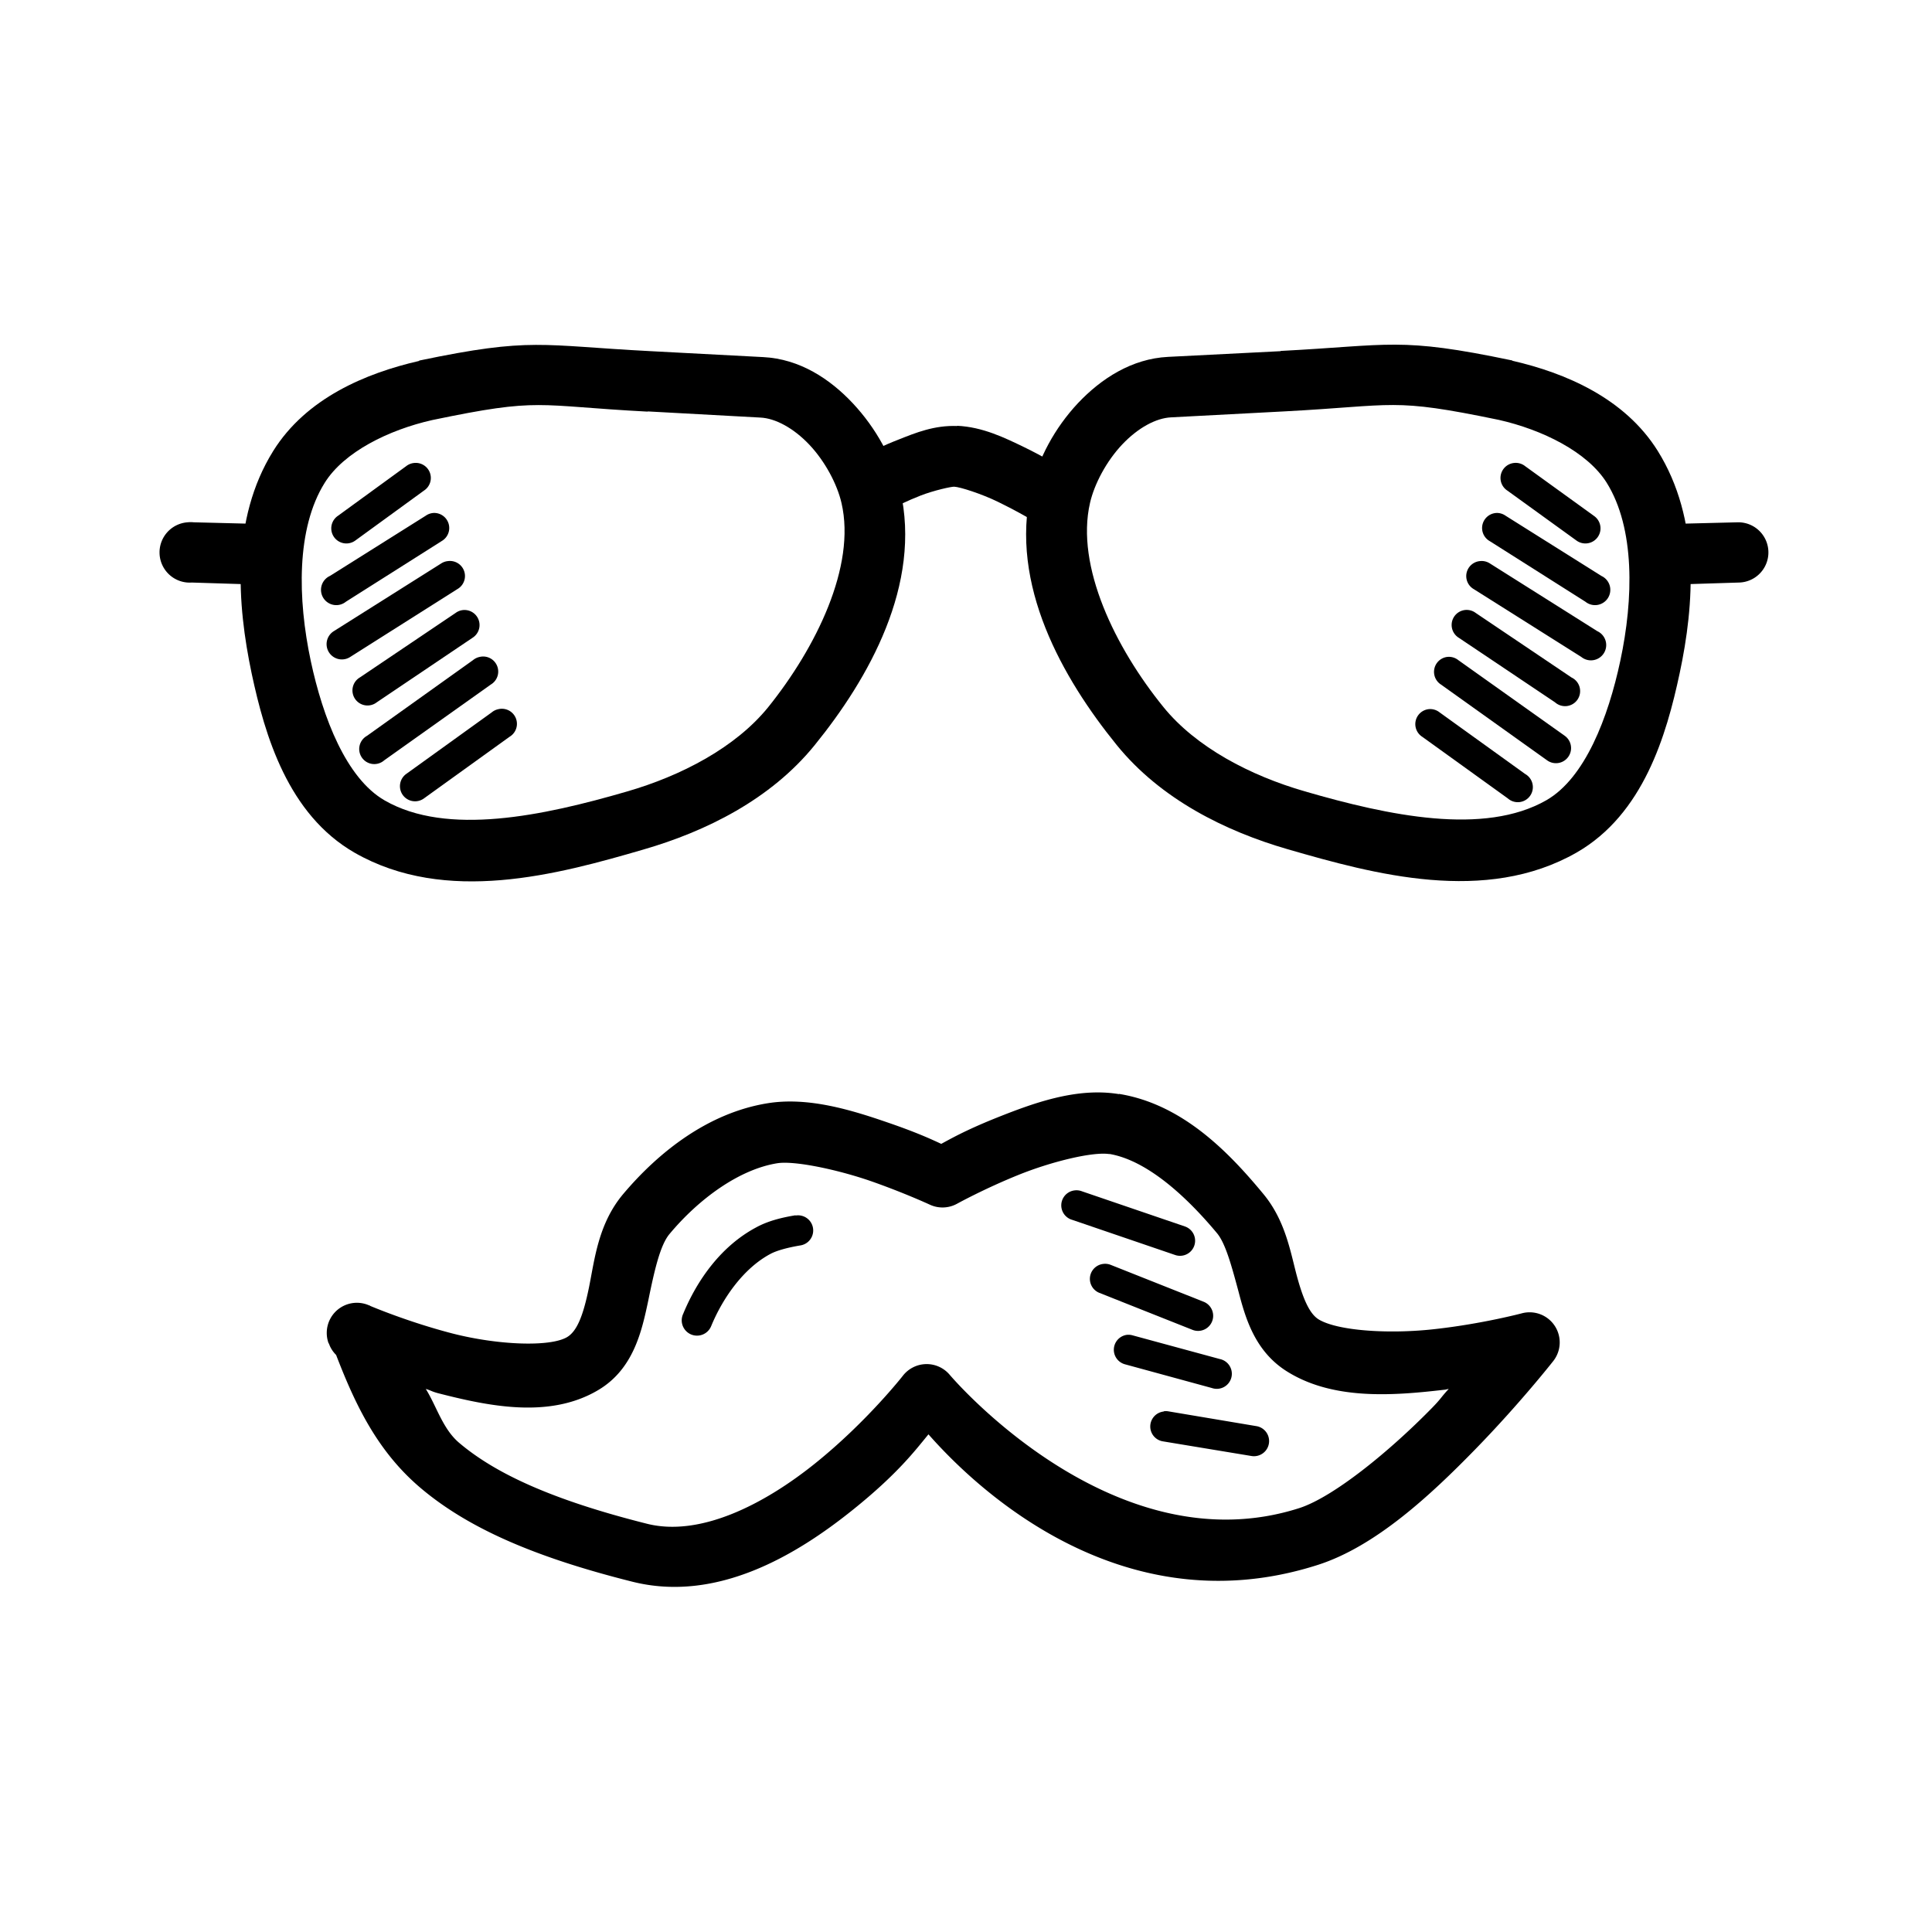 <?xml version="1.0" ?><svg height="32" id="svg8" version="1.1" viewBox="0 0 8.467 8.467" width="32" xmlns="http://www.w3.org/2000/svg" xmlns:cc="http://creativecommons.org/ns#" xmlns:dc="http://purl.org/dc/elements/1.1/" xmlns:inkscape="http://www.inkscape.org/namespaces/inkscape" xmlns:rdf="http://www.w3.org/1999/02/22-rdf-syntax-ns#" xmlns:sodipodi="http://sodipodi.sourceforge.net/DTD/sodipodi-0.dtd" xmlns:svg="http://www.w3.org/2000/svg"><defs id="defs2"/><g id="layer1" transform="translate(0,-288.533)"><g id="g13081" style="display:inline" transform="translate(762.465,44.746)"><path d="m -759.613,245.326 c -0.484,-0.025 -0.521,-0.062 -1.014,0.041 l -0.002,0.002 c -0.231,0.053 -0.494,0.162 -0.639,0.395 -0.186,0.299 -0.158,0.671 -0.094,0.975 0.058,0.272 0.159,0.617 0.451,0.785 0.4,0.229 0.889,0.096 1.266,-0.014 0.273,-0.079 0.557,-0.219 0.75,-0.457 0.237,-0.292 0.471,-0.704 0.375,-1.119 -0.032,-0.137 -0.106,-0.271 -0.207,-0.379 -0.101,-0.108 -0.234,-0.195 -0.393,-0.203 z m -0.014,0.264 0.494,0.027 c 0.066,0.003 0.146,0.046 0.215,0.119 0.069,0.073 0.122,0.173 0.141,0.256 0.064,0.277 -0.112,0.634 -0.322,0.895 -0.143,0.176 -0.38,0.3 -0.619,0.369 -0.368,0.107 -0.788,0.196 -1.061,0.039 -0.169,-0.097 -0.271,-0.363 -0.324,-0.611 -0.058,-0.272 -0.064,-0.581 0.061,-0.781 0.084,-0.135 0.28,-0.232 0.471,-0.275 0.48,-0.1 0.448,-0.063 0.945,-0.037 z" id="path13035" style="color:#000000;font-style:normal;font-variant:normal;font-weight:normal;font-stretch:normal;font-size:medium;line-height:normal;font-family:sans-serif;font-variant-ligatures:normal;font-variant-position:normal;font-variant-caps:normal;font-variant-numeric:normal;font-variant-alternates:normal;font-feature-settings:normal;text-indent:0;text-align:start;text-decoration:none;text-decoration-line:none;text-decoration-style:solid;text-decoration-color:#000000;letter-spacing:normal;word-spacing:normal;text-transform:none;writing-mode:lr-tb;direction:ltr;text-orientation:mixed;dominant-baseline:auto;baseline-shift:baseline;text-anchor:start;white-space:normal;shape-padding:0;clip-rule:nonzero;display:inline;overflow:visible;visibility:visible;opacity:1;isolation:auto;mix-blend-mode:normal;color-interpolation:sRGB;color-interpolation-filters:linearRGB;solid-color:#000000;solid-opacity:1;vector-effect:none;fill:#000000;fill-opacity:1;fill-rule:nonzero;stroke:none;stroke-width:0.265px;stroke-linecap:butt;stroke-linejoin:miter;stroke-miterlimit:4;stroke-dasharray:none;stroke-dashoffset:0;stroke-opacity:1;color-rendering:auto;image-rendering:auto;shape-rendering:auto;text-rendering:auto;enable-background:accumulate"/><path d="m -760.65,245.816 a 0.066,0.066 0 0 0 -0.035,0.014 l -0.301,0.219 a 0.066,0.066 0 1 0 0.078,0.107 l 0.301,-0.219 a 0.066,0.066 0 0 0 -0.043,-0.121 z" id="path13037" style="color:#000000;font-style:normal;font-variant:normal;font-weight:normal;font-stretch:normal;font-size:medium;line-height:normal;font-family:sans-serif;font-variant-ligatures:normal;font-variant-position:normal;font-variant-caps:normal;font-variant-numeric:normal;font-variant-alternates:normal;font-feature-settings:normal;text-indent:0;text-align:start;text-decoration:none;text-decoration-line:none;text-decoration-style:solid;text-decoration-color:#000000;letter-spacing:normal;word-spacing:normal;text-transform:none;writing-mode:lr-tb;direction:ltr;text-orientation:mixed;dominant-baseline:auto;baseline-shift:baseline;text-anchor:start;white-space:normal;shape-padding:0;clip-rule:nonzero;display:inline;overflow:visible;visibility:visible;opacity:1;isolation:auto;mix-blend-mode:normal;color-interpolation:sRGB;color-interpolation-filters:linearRGB;solid-color:#000000;solid-opacity:1;vector-effect:none;fill:#000000;fill-opacity:1;fill-rule:nonzero;stroke:none;stroke-width:0.132;stroke-linecap:round;stroke-linejoin:round;stroke-miterlimit:4;stroke-dasharray:none;stroke-dashoffset:0;stroke-opacity:1;color-rendering:auto;image-rendering:auto;shape-rendering:auto;text-rendering:auto;enable-background:accumulate"/><path d="m -760.564,246.035 a 0.066,0.066 0 0 0 -0.035,0.012 l -0.42,0.264 a 0.067,0.067 0 1 0 0.07,0.113 l 0.42,-0.266 a 0.066,0.066 0 0 0 -0.035,-0.123 z" id="path13039" style="color:#000000;font-style:normal;font-variant:normal;font-weight:normal;font-stretch:normal;font-size:medium;line-height:normal;font-family:sans-serif;font-variant-ligatures:normal;font-variant-position:normal;font-variant-caps:normal;font-variant-numeric:normal;font-variant-alternates:normal;font-feature-settings:normal;text-indent:0;text-align:start;text-decoration:none;text-decoration-line:none;text-decoration-style:solid;text-decoration-color:#000000;letter-spacing:normal;word-spacing:normal;text-transform:none;writing-mode:lr-tb;direction:ltr;text-orientation:mixed;dominant-baseline:auto;baseline-shift:baseline;text-anchor:start;white-space:normal;shape-padding:0;clip-rule:nonzero;display:inline;overflow:visible;visibility:visible;opacity:1;isolation:auto;mix-blend-mode:normal;color-interpolation:sRGB;color-interpolation-filters:linearRGB;solid-color:#000000;solid-opacity:1;vector-effect:none;fill:#000000;fill-opacity:1;fill-rule:nonzero;stroke:none;stroke-width:0.132;stroke-linecap:round;stroke-linejoin:round;stroke-miterlimit:4;stroke-dasharray:none;stroke-dashoffset:0;stroke-opacity:1;color-rendering:auto;image-rendering:auto;shape-rendering:auto;text-rendering:auto;enable-background:accumulate"/><path d="m -760.502,246.246 a 0.066,0.066 0 0 0 -0.029,0.01 l -0.471,0.297 a 0.067,0.067 0 1 0 0.072,0.113 l 0.469,-0.297 a 0.066,0.066 0 0 0 -0.041,-0.123 z" id="path13041" style="color:#000000;font-style:normal;font-variant:normal;font-weight:normal;font-stretch:normal;font-size:medium;line-height:normal;font-family:sans-serif;font-variant-ligatures:normal;font-variant-position:normal;font-variant-caps:normal;font-variant-numeric:normal;font-variant-alternates:normal;font-feature-settings:normal;text-indent:0;text-align:start;text-decoration:none;text-decoration-line:none;text-decoration-style:solid;text-decoration-color:#000000;letter-spacing:normal;word-spacing:normal;text-transform:none;writing-mode:lr-tb;direction:ltr;text-orientation:mixed;dominant-baseline:auto;baseline-shift:baseline;text-anchor:start;white-space:normal;shape-padding:0;clip-rule:nonzero;display:inline;overflow:visible;visibility:visible;opacity:1;isolation:auto;mix-blend-mode:normal;color-interpolation:sRGB;color-interpolation-filters:linearRGB;solid-color:#000000;solid-opacity:1;vector-effect:none;fill:#000000;fill-opacity:1;fill-rule:nonzero;stroke:none;stroke-width:0.132;stroke-linecap:round;stroke-linejoin:round;stroke-miterlimit:4;stroke-dasharray:none;stroke-dashoffset:0;stroke-opacity:1;color-rendering:auto;image-rendering:auto;shape-rendering:auto;text-rendering:auto;enable-background:accumulate"/><path d="m -760.439,246.461 a 0.066,0.066 0 0 0 -0.029,0.012 l -0.42,0.283 a 0.066,0.066 0 1 0 0.074,0.109 l 0.42,-0.283 a 0.066,0.066 0 0 0 -0.045,-0.121 z" id="path13043" style="color:#000000;font-style:normal;font-variant:normal;font-weight:normal;font-stretch:normal;font-size:medium;line-height:normal;font-family:sans-serif;font-variant-ligatures:normal;font-variant-position:normal;font-variant-caps:normal;font-variant-numeric:normal;font-variant-alternates:normal;font-feature-settings:normal;text-indent:0;text-align:start;text-decoration:none;text-decoration-line:none;text-decoration-style:solid;text-decoration-color:#000000;letter-spacing:normal;word-spacing:normal;text-transform:none;writing-mode:lr-tb;direction:ltr;text-orientation:mixed;dominant-baseline:auto;baseline-shift:baseline;text-anchor:start;white-space:normal;shape-padding:0;clip-rule:nonzero;display:inline;overflow:visible;visibility:visible;opacity:1;isolation:auto;mix-blend-mode:normal;color-interpolation:sRGB;color-interpolation-filters:linearRGB;solid-color:#000000;solid-opacity:1;vector-effect:none;fill:#000000;fill-opacity:1;fill-rule:nonzero;stroke:none;stroke-width:0.132;stroke-linecap:round;stroke-linejoin:round;stroke-miterlimit:4;stroke-dasharray:none;stroke-dashoffset:0;stroke-opacity:1;color-rendering:auto;image-rendering:auto;shape-rendering:auto;text-rendering:auto;enable-background:accumulate"/><path d="m -760.363,246.666 a 0.066,0.066 0 0 0 -0.029,0.014 l -0.465,0.332 a 0.066,0.066 0 1 0 0.076,0.107 l 0.467,-0.332 a 0.066,0.066 0 0 0 -0.049,-0.121 z" id="path13045" style="color:#000000;font-style:normal;font-variant:normal;font-weight:normal;font-stretch:normal;font-size:medium;line-height:normal;font-family:sans-serif;font-variant-ligatures:normal;font-variant-position:normal;font-variant-caps:normal;font-variant-numeric:normal;font-variant-alternates:normal;font-feature-settings:normal;text-indent:0;text-align:start;text-decoration:none;text-decoration-line:none;text-decoration-style:solid;text-decoration-color:#000000;letter-spacing:normal;word-spacing:normal;text-transform:none;writing-mode:lr-tb;direction:ltr;text-orientation:mixed;dominant-baseline:auto;baseline-shift:baseline;text-anchor:start;white-space:normal;shape-padding:0;clip-rule:nonzero;display:inline;overflow:visible;visibility:visible;opacity:1;isolation:auto;mix-blend-mode:normal;color-interpolation:sRGB;color-interpolation-filters:linearRGB;solid-color:#000000;solid-opacity:1;vector-effect:none;fill:#000000;fill-opacity:1;fill-rule:nonzero;stroke:none;stroke-width:0.132;stroke-linecap:round;stroke-linejoin:round;stroke-miterlimit:4;stroke-dasharray:none;stroke-dashoffset:0;stroke-opacity:1;color-rendering:auto;image-rendering:auto;shape-rendering:auto;text-rendering:auto;enable-background:accumulate"/><path d="m -760.281,246.895 a 0.066,0.066 0 0 0 -0.029,0.014 l -0.375,0.27 a 0.066,0.066 0 1 0 0.078,0.107 l 0.375,-0.27 a 0.066,0.066 0 0 0 -0.049,-0.121 z" id="path13047" style="color:#000000;font-style:normal;font-variant:normal;font-weight:normal;font-stretch:normal;font-size:medium;line-height:normal;font-family:sans-serif;font-variant-ligatures:normal;font-variant-position:normal;font-variant-caps:normal;font-variant-numeric:normal;font-variant-alternates:normal;font-feature-settings:normal;text-indent:0;text-align:start;text-decoration:none;text-decoration-line:none;text-decoration-style:solid;text-decoration-color:#000000;letter-spacing:normal;word-spacing:normal;text-transform:none;writing-mode:lr-tb;direction:ltr;text-orientation:mixed;dominant-baseline:auto;baseline-shift:baseline;text-anchor:start;white-space:normal;shape-padding:0;clip-rule:nonzero;display:inline;overflow:visible;visibility:visible;opacity:1;isolation:auto;mix-blend-mode:normal;color-interpolation:sRGB;color-interpolation-filters:linearRGB;solid-color:#000000;solid-opacity:1;vector-effect:none;fill:#000000;fill-opacity:1;fill-rule:nonzero;stroke:none;stroke-width:0.132;stroke-linecap:round;stroke-linejoin:round;stroke-miterlimit:4;stroke-dasharray:none;stroke-dashoffset:0;stroke-opacity:1;color-rendering:auto;image-rendering:auto;shape-rendering:auto;text-rendering:auto;enable-background:accumulate"/><path d="m -761.643,246.076 a 0.132,0.132 0 0 0 0.019,0.264 l 0.32,0.01 a 0.133,0.133 0 1 0 0.008,-0.266 l -0.32,-0.008 a 0.132,0.132 0 0 0 -0.027,0 z" id="path13049" style="color:#000000;font-style:normal;font-variant:normal;font-weight:normal;font-stretch:normal;font-size:medium;line-height:normal;font-family:sans-serif;font-variant-ligatures:normal;font-variant-position:normal;font-variant-caps:normal;font-variant-numeric:normal;font-variant-alternates:normal;font-feature-settings:normal;text-indent:0;text-align:start;text-decoration:none;text-decoration-line:none;text-decoration-style:solid;text-decoration-color:#000000;letter-spacing:normal;word-spacing:normal;text-transform:none;writing-mode:lr-tb;direction:ltr;text-orientation:mixed;dominant-baseline:auto;baseline-shift:baseline;text-anchor:start;white-space:normal;shape-padding:0;clip-rule:nonzero;display:inline;overflow:visible;visibility:visible;opacity:1;isolation:auto;mix-blend-mode:normal;color-interpolation:sRGB;color-interpolation-filters:linearRGB;solid-color:#000000;solid-opacity:1;vector-effect:none;fill:#000000;fill-opacity:1;fill-rule:nonzero;stroke:none;stroke-width:0.265px;stroke-linecap:round;stroke-linejoin:round;stroke-miterlimit:4;stroke-dasharray:none;stroke-dashoffset:0;stroke-opacity:1;color-rendering:auto;image-rendering:auto;shape-rendering:auto;text-rendering:auto;enable-background:accumulate"/><path d="m -758.27,245.654 c -0.1,-0.004 -0.183,0.03 -0.256,0.059 -0.072,0.028 -0.129,0.057 -0.129,0.057 l 0.119,0.236 c 0,0 0.046,-0.024 0.105,-0.047 0.059,-0.023 0.137,-0.04 0.148,-0.039 0.025,0.001 0.119,0.031 0.191,0.066 0.072,0.035 0.129,0.068 0.129,0.068 l 0.139,-0.225 c 0,0 -0.068,-0.041 -0.152,-0.082 -0.085,-0.041 -0.182,-0.089 -0.295,-0.094 z" id="path13051" style="color:#000000;font-style:normal;font-variant:normal;font-weight:normal;font-stretch:normal;font-size:medium;line-height:normal;font-family:sans-serif;font-variant-ligatures:normal;font-variant-position:normal;font-variant-caps:normal;font-variant-numeric:normal;font-variant-alternates:normal;font-feature-settings:normal;text-indent:0;text-align:start;text-decoration:none;text-decoration-line:none;text-decoration-style:solid;text-decoration-color:#000000;letter-spacing:normal;word-spacing:normal;text-transform:none;writing-mode:lr-tb;direction:ltr;text-orientation:mixed;dominant-baseline:auto;baseline-shift:baseline;text-anchor:start;white-space:normal;shape-padding:0;clip-rule:nonzero;display:inline;overflow:visible;visibility:visible;opacity:1;isolation:auto;mix-blend-mode:normal;color-interpolation:sRGB;color-interpolation-filters:linearRGB;solid-color:#000000;solid-opacity:1;vector-effect:none;fill:#000000;fill-opacity:1;fill-rule:nonzero;stroke:none;stroke-width:0.265px;stroke-linecap:butt;stroke-linejoin:miter;stroke-miterlimit:4;stroke-dasharray:none;stroke-dashoffset:0;stroke-opacity:1;color-rendering:auto;image-rendering:auto;shape-rendering:auto;text-rendering:auto;enable-background:accumulate"/><path d="m -756.852,245.326 -0.494,0.025 c -0.159,0.008 -0.293,0.095 -0.395,0.203 -0.101,0.108 -0.174,0.242 -0.205,0.379 -0.096,0.416 0.138,0.827 0.375,1.119 0.193,0.238 0.477,0.378 0.75,0.457 0.377,0.109 0.866,0.243 1.266,0.014 0.292,-0.168 0.393,-0.513 0.451,-0.785 0.065,-0.304 0.091,-0.675 -0.096,-0.975 -0.145,-0.232 -0.406,-0.342 -0.637,-0.395 l -0.002,-0.002 h -0.002 c -0.493,-0.103 -0.528,-0.066 -1.012,-0.041 z m 0.014,0.264 c 0.495,-0.026 0.468,-0.061 0.941,0.037 0.191,0.043 0.388,0.14 0.473,0.275 0.125,0.2 0.118,0.51 0.06,0.781 -0.053,0.249 -0.155,0.514 -0.324,0.611 -0.273,0.156 -0.691,0.068 -1.059,-0.039 -0.239,-0.069 -0.476,-0.193 -0.619,-0.369 -0.211,-0.26 -0.386,-0.617 -0.322,-0.895 0.019,-0.083 0.072,-0.183 0.141,-0.256 0.069,-0.073 0.148,-0.116 0.215,-0.119 z" id="path13053" style="color:#000000;font-style:normal;font-variant:normal;font-weight:normal;font-stretch:normal;font-size:medium;line-height:normal;font-family:sans-serif;font-variant-ligatures:normal;font-variant-position:normal;font-variant-caps:normal;font-variant-numeric:normal;font-variant-alternates:normal;font-feature-settings:normal;text-indent:0;text-align:start;text-decoration:none;text-decoration-line:none;text-decoration-style:solid;text-decoration-color:#000000;letter-spacing:normal;word-spacing:normal;text-transform:none;writing-mode:lr-tb;direction:ltr;text-orientation:mixed;dominant-baseline:auto;baseline-shift:baseline;text-anchor:start;white-space:normal;shape-padding:0;clip-rule:nonzero;display:inline;overflow:visible;visibility:visible;opacity:1;isolation:auto;mix-blend-mode:normal;color-interpolation:sRGB;color-interpolation-filters:linearRGB;solid-color:#000000;solid-opacity:1;vector-effect:none;fill:#000000;fill-opacity:1;fill-rule:nonzero;stroke:none;stroke-width:0.265px;stroke-linecap:butt;stroke-linejoin:miter;stroke-miterlimit:4;stroke-dasharray:none;stroke-dashoffset:0;stroke-opacity:1;color-rendering:auto;image-rendering:auto;shape-rendering:auto;text-rendering:auto;enable-background:accumulate"/><path d="m -755.83,245.816 a 0.066,0.066 0 0 0 -0.029,0.121 l 0.303,0.219 a 0.066,0.066 0 0 0 0.078,-0.107 l -0.303,-0.219 a 0.066,0.066 0 0 0 -0.049,-0.014 z" id="path13055" style="color:#000000;font-style:normal;font-variant:normal;font-weight:normal;font-stretch:normal;font-size:medium;line-height:normal;font-family:sans-serif;font-variant-ligatures:normal;font-variant-position:normal;font-variant-caps:normal;font-variant-numeric:normal;font-variant-alternates:normal;font-feature-settings:normal;text-indent:0;text-align:start;text-decoration:none;text-decoration-line:none;text-decoration-style:solid;text-decoration-color:#000000;letter-spacing:normal;word-spacing:normal;text-transform:none;writing-mode:lr-tb;direction:ltr;text-orientation:mixed;dominant-baseline:auto;baseline-shift:baseline;text-anchor:start;white-space:normal;shape-padding:0;clip-rule:nonzero;display:inline;overflow:visible;visibility:visible;opacity:1;isolation:auto;mix-blend-mode:normal;color-interpolation:sRGB;color-interpolation-filters:linearRGB;solid-color:#000000;solid-opacity:1;vector-effect:none;fill:#000000;fill-opacity:1;fill-rule:nonzero;stroke:none;stroke-width:0.132;stroke-linecap:round;stroke-linejoin:round;stroke-miterlimit:4;stroke-dasharray:none;stroke-dashoffset:0;stroke-opacity:1;color-rendering:auto;image-rendering:auto;shape-rendering:auto;text-rendering:auto;enable-background:accumulate"/><path d="m -755.904,246.035 a 0.066,0.066 0 0 0 -0.033,0.123 l 0.42,0.266 a 0.067,0.067 0 1 0 0.07,-0.113 l -0.42,-0.264 a 0.066,0.066 0 0 0 -0.037,-0.012 z" id="path13057" style="color:#000000;font-style:normal;font-variant:normal;font-weight:normal;font-stretch:normal;font-size:medium;line-height:normal;font-family:sans-serif;font-variant-ligatures:normal;font-variant-position:normal;font-variant-caps:normal;font-variant-numeric:normal;font-variant-alternates:normal;font-feature-settings:normal;text-indent:0;text-align:start;text-decoration:none;text-decoration-line:none;text-decoration-style:solid;text-decoration-color:#000000;letter-spacing:normal;word-spacing:normal;text-transform:none;writing-mode:lr-tb;direction:ltr;text-orientation:mixed;dominant-baseline:auto;baseline-shift:baseline;text-anchor:start;white-space:normal;shape-padding:0;clip-rule:nonzero;display:inline;overflow:visible;visibility:visible;opacity:1;isolation:auto;mix-blend-mode:normal;color-interpolation:sRGB;color-interpolation-filters:linearRGB;solid-color:#000000;solid-opacity:1;vector-effect:none;fill:#000000;fill-opacity:1;fill-rule:nonzero;stroke:none;stroke-width:0.132;stroke-linecap:round;stroke-linejoin:round;stroke-miterlimit:4;stroke-dasharray:none;stroke-dashoffset:0;stroke-opacity:1;color-rendering:auto;image-rendering:auto;shape-rendering:auto;text-rendering:auto;enable-background:accumulate"/><path d="m -755.979,246.246 a 0.066,0.066 0 0 0 -0.027,0.123 l 0.471,0.297 a 0.067,0.067 0 1 0 0.07,-0.113 l -0.471,-0.297 a 0.066,0.066 0 0 0 -0.043,-0.01 z" id="path13059" style="color:#000000;font-style:normal;font-variant:normal;font-weight:normal;font-stretch:normal;font-size:medium;line-height:normal;font-family:sans-serif;font-variant-ligatures:normal;font-variant-position:normal;font-variant-caps:normal;font-variant-numeric:normal;font-variant-alternates:normal;font-feature-settings:normal;text-indent:0;text-align:start;text-decoration:none;text-decoration-line:none;text-decoration-style:solid;text-decoration-color:#000000;letter-spacing:normal;word-spacing:normal;text-transform:none;writing-mode:lr-tb;direction:ltr;text-orientation:mixed;dominant-baseline:auto;baseline-shift:baseline;text-anchor:start;white-space:normal;shape-padding:0;clip-rule:nonzero;display:inline;overflow:visible;visibility:visible;opacity:1;isolation:auto;mix-blend-mode:normal;color-interpolation:sRGB;color-interpolation-filters:linearRGB;solid-color:#000000;solid-opacity:1;vector-effect:none;fill:#000000;fill-opacity:1;fill-rule:nonzero;stroke:none;stroke-width:0.132;stroke-linecap:round;stroke-linejoin:round;stroke-miterlimit:4;stroke-dasharray:none;stroke-dashoffset:0;stroke-opacity:1;color-rendering:auto;image-rendering:auto;shape-rendering:auto;text-rendering:auto;enable-background:accumulate"/><path d="m -756.049,246.461 a 0.066,0.066 0 0 0 -0.023,0.121 l 0.422,0.283 a 0.066,0.066 0 1 0 0.072,-0.109 l -0.42,-0.283 a 0.066,0.066 0 0 0 -0.051,-0.012 z" id="path13061" style="color:#000000;font-style:normal;font-variant:normal;font-weight:normal;font-stretch:normal;font-size:medium;line-height:normal;font-family:sans-serif;font-variant-ligatures:normal;font-variant-position:normal;font-variant-caps:normal;font-variant-numeric:normal;font-variant-alternates:normal;font-feature-settings:normal;text-indent:0;text-align:start;text-decoration:none;text-decoration-line:none;text-decoration-style:solid;text-decoration-color:#000000;letter-spacing:normal;word-spacing:normal;text-transform:none;writing-mode:lr-tb;direction:ltr;text-orientation:mixed;dominant-baseline:auto;baseline-shift:baseline;text-anchor:start;white-space:normal;shape-padding:0;clip-rule:nonzero;display:inline;overflow:visible;visibility:visible;opacity:1;isolation:auto;mix-blend-mode:normal;color-interpolation:sRGB;color-interpolation-filters:linearRGB;solid-color:#000000;solid-opacity:1;vector-effect:none;fill:#000000;fill-opacity:1;fill-rule:nonzero;stroke:none;stroke-width:0.132;stroke-linecap:round;stroke-linejoin:round;stroke-miterlimit:4;stroke-dasharray:none;stroke-dashoffset:0;stroke-opacity:1;color-rendering:auto;image-rendering:auto;shape-rendering:auto;text-rendering:auto;enable-background:accumulate"/><path d="m -756.123,246.666 a 0.066,0.066 0 0 0 -0.027,0.121 l 0.465,0.332 a 0.066,0.066 0 1 0 0.078,-0.107 l -0.467,-0.332 a 0.066,0.066 0 0 0 -0.049,-0.014 z" id="path13063" style="color:#000000;font-style:normal;font-variant:normal;font-weight:normal;font-stretch:normal;font-size:medium;line-height:normal;font-family:sans-serif;font-variant-ligatures:normal;font-variant-position:normal;font-variant-caps:normal;font-variant-numeric:normal;font-variant-alternates:normal;font-feature-settings:normal;text-indent:0;text-align:start;text-decoration:none;text-decoration-line:none;text-decoration-style:solid;text-decoration-color:#000000;letter-spacing:normal;word-spacing:normal;text-transform:none;writing-mode:lr-tb;direction:ltr;text-orientation:mixed;dominant-baseline:auto;baseline-shift:baseline;text-anchor:start;white-space:normal;shape-padding:0;clip-rule:nonzero;display:inline;overflow:visible;visibility:visible;opacity:1;isolation:auto;mix-blend-mode:normal;color-interpolation:sRGB;color-interpolation-filters:linearRGB;solid-color:#000000;solid-opacity:1;vector-effect:none;fill:#000000;fill-opacity:1;fill-rule:nonzero;stroke:none;stroke-width:0.132;stroke-linecap:round;stroke-linejoin:round;stroke-miterlimit:4;stroke-dasharray:none;stroke-dashoffset:0;stroke-opacity:1;color-rendering:auto;image-rendering:auto;shape-rendering:auto;text-rendering:auto;enable-background:accumulate"/><path d="m -756.205,246.895 a 0.066,0.066 0 0 0 -0.027,0.121 l 0.375,0.27 a 0.066,0.066 0 1 0 0.076,-0.107 l -0.375,-0.27 a 0.066,0.066 0 0 0 -0.049,-0.014 z" id="path13065" style="color:#000000;font-style:normal;font-variant:normal;font-weight:normal;font-stretch:normal;font-size:medium;line-height:normal;font-family:sans-serif;font-variant-ligatures:normal;font-variant-position:normal;font-variant-caps:normal;font-variant-numeric:normal;font-variant-alternates:normal;font-feature-settings:normal;text-indent:0;text-align:start;text-decoration:none;text-decoration-line:none;text-decoration-style:solid;text-decoration-color:#000000;letter-spacing:normal;word-spacing:normal;text-transform:none;writing-mode:lr-tb;direction:ltr;text-orientation:mixed;dominant-baseline:auto;baseline-shift:baseline;text-anchor:start;white-space:normal;shape-padding:0;clip-rule:nonzero;display:inline;overflow:visible;visibility:visible;opacity:1;isolation:auto;mix-blend-mode:normal;color-interpolation:sRGB;color-interpolation-filters:linearRGB;solid-color:#000000;solid-opacity:1;vector-effect:none;fill:#000000;fill-opacity:1;fill-rule:nonzero;stroke:none;stroke-width:0.132;stroke-linecap:round;stroke-linejoin:round;stroke-miterlimit:4;stroke-dasharray:none;stroke-dashoffset:0;stroke-opacity:1;color-rendering:auto;image-rendering:auto;shape-rendering:auto;text-rendering:auto;enable-background:accumulate"/><path d="m -754.85,246.076 -0.32,0.008 a 0.133,0.133 0 1 0 0.008,0.266 l 0.318,-0.01 a 0.132,0.132 0 1 0 -0.006,-0.264 z" id="path13067" style="color:#000000;font-style:normal;font-variant:normal;font-weight:normal;font-stretch:normal;font-size:medium;line-height:normal;font-family:sans-serif;font-variant-ligatures:normal;font-variant-position:normal;font-variant-caps:normal;font-variant-numeric:normal;font-variant-alternates:normal;font-feature-settings:normal;text-indent:0;text-align:start;text-decoration:none;text-decoration-line:none;text-decoration-style:solid;text-decoration-color:#000000;letter-spacing:normal;word-spacing:normal;text-transform:none;writing-mode:lr-tb;direction:ltr;text-orientation:mixed;dominant-baseline:auto;baseline-shift:baseline;text-anchor:start;white-space:normal;shape-padding:0;clip-rule:nonzero;display:inline;overflow:visible;visibility:visible;opacity:1;isolation:auto;mix-blend-mode:normal;color-interpolation:sRGB;color-interpolation-filters:linearRGB;solid-color:#000000;solid-opacity:1;vector-effect:none;fill:#000000;fill-opacity:1;fill-rule:nonzero;stroke:none;stroke-width:0.265px;stroke-linecap:round;stroke-linejoin:round;stroke-miterlimit:4;stroke-dasharray:none;stroke-dashoffset:0;stroke-opacity:1;color-rendering:auto;image-rendering:auto;shape-rendering:auto;text-rendering:auto;enable-background:accumulate"/><path d="m -757.561,248.582 c -0.188,-0.031 -0.38,0.041 -0.545,0.107 -0.131,0.053 -0.195,0.09 -0.234,0.111 -0.039,-0.018 -0.102,-0.048 -0.23,-0.092 -0.162,-0.056 -0.352,-0.115 -0.531,-0.086 -0.26,0.042 -0.477,0.213 -0.633,0.398 -0.11,0.131 -0.125,0.288 -0.15,0.41 -0.025,0.122 -0.052,0.191 -0.096,0.217 -0.075,0.044 -0.303,0.035 -0.502,-0.016 -0.197,-0.051 -0.358,-0.12 -0.361,-0.121 -2e-5,-10e-6 -0.002,-0.002 -0.002,-0.002 a 0.132,0.132 0 0 0 -0.002,0 0.132,0.132 0 0 0 -0.186,0.121 0.132,0.132 0 0 0 0.008,0.045 c 3.2e-4,8.8e-4 0.002,0.001 0.002,0.002 a 0.132,0.132 0 0 0 0.002,0.006 0.132,0.132 0 0 0 0.027,0.041 0.132,0.132 0 0 0 0.002,0.002 c 0.085,0.221 0.182,0.423 0.369,0.582 0.204,0.173 0.491,0.302 0.93,0.412 0.368,0.092 0.716,-0.114 0.969,-0.318 0.195,-0.157 0.271,-0.259 0.328,-0.328 0.144,0.163 0.8,0.863 1.707,0.572 0.252,-0.081 0.492,-0.304 0.689,-0.506 0.197,-0.202 0.342,-0.387 0.342,-0.387 a 0.132,0.132 0 0 0 -0.139,-0.209 c 0,0 -0.17,0.045 -0.373,0.068 -0.203,0.024 -0.436,0.009 -0.518,-0.043 -0.038,-0.025 -0.066,-0.087 -0.094,-0.191 -0.028,-0.105 -0.05,-0.241 -0.146,-0.357 -0.152,-0.184 -0.355,-0.394 -0.633,-0.439 z m -0.043,0.262 c 0.162,0.027 0.333,0.18 0.473,0.348 0.037,0.045 0.063,0.141 0.094,0.256 0.03,0.115 0.071,0.258 0.207,0.346 0.202,0.13 0.467,0.11 0.691,0.084 0.013,-0.001 0.011,-0.002 0.023,-0.004 -0.037,0.04 -0.031,0.04 -0.074,0.084 -0.186,0.19 -0.43,0.389 -0.58,0.438 -0.819,0.263 -1.533,-0.584 -1.533,-0.584 a 0.132,0.132 0 0 0 -0.205,0.004 c 0,0 -0.157,0.201 -0.383,0.383 -0.226,0.182 -0.506,0.324 -0.738,0.266 -0.418,-0.105 -0.666,-0.221 -0.824,-0.355 -0.072,-0.061 -0.099,-0.161 -0.146,-0.236 0.026,0.008 0.023,0.01 0.051,0.018 0.222,0.057 0.489,0.114 0.703,-0.012 0.157,-0.092 0.193,-0.261 0.221,-0.393 0.027,-0.132 0.052,-0.244 0.094,-0.293 0.128,-0.153 0.304,-0.282 0.471,-0.309 0.074,-0.012 0.257,0.026 0.404,0.076 0.147,0.051 0.264,0.105 0.264,0.105 a 0.132,0.132 0 0 0 0.121,-0.004 c 0,0 0.118,-0.065 0.266,-0.125 0.148,-0.06 0.331,-0.104 0.402,-0.092 z" id="path13069" style="color:#000000;font-style:normal;font-variant:normal;font-weight:normal;font-stretch:normal;font-size:medium;line-height:normal;font-family:sans-serif;font-variant-ligatures:normal;font-variant-position:normal;font-variant-caps:normal;font-variant-numeric:normal;font-variant-alternates:normal;font-feature-settings:normal;text-indent:0;text-align:start;text-decoration:none;text-decoration-line:none;text-decoration-style:solid;text-decoration-color:#000000;letter-spacing:normal;word-spacing:normal;text-transform:none;writing-mode:lr-tb;direction:ltr;text-orientation:mixed;dominant-baseline:auto;baseline-shift:baseline;text-anchor:start;white-space:normal;shape-padding:0;clip-rule:nonzero;display:inline;overflow:visible;visibility:visible;opacity:1;isolation:auto;mix-blend-mode:normal;color-interpolation:sRGB;color-interpolation-filters:linearRGB;solid-color:#000000;solid-opacity:1;vector-effect:none;fill:#000000;fill-opacity:1;fill-rule:nonzero;stroke:none;stroke-width:0.265;stroke-linecap:round;stroke-linejoin:round;stroke-miterlimit:4;stroke-dasharray:none;stroke-dashoffset:0;stroke-opacity:1;color-rendering:auto;image-rendering:auto;shape-rendering:auto;text-rendering:auto;enable-background:accumulate"/><path d="m -758.979,249.113 c -0.061,0.01 -0.121,0.025 -0.172,0.053 -0.154,0.082 -0.259,0.231 -0.32,0.379 a 0.067,0.067 0 1 0 0.123,0.053 c 0.053,-0.128 0.145,-0.255 0.26,-0.316 0.028,-0.015 0.077,-0.028 0.131,-0.037 a 0.066,0.066 0 1 0 -0.021,-0.131 z" id="path13071" style="color:#000000;font-style:normal;font-variant:normal;font-weight:normal;font-stretch:normal;font-size:medium;line-height:normal;font-family:sans-serif;font-variant-ligatures:normal;font-variant-position:normal;font-variant-caps:normal;font-variant-numeric:normal;font-variant-alternates:normal;font-feature-settings:normal;text-indent:0;text-align:start;text-decoration:none;text-decoration-line:none;text-decoration-style:solid;text-decoration-color:#000000;letter-spacing:normal;word-spacing:normal;text-transform:none;writing-mode:lr-tb;direction:ltr;text-orientation:mixed;dominant-baseline:auto;baseline-shift:baseline;text-anchor:start;white-space:normal;shape-padding:0;clip-rule:nonzero;display:inline;overflow:visible;visibility:visible;opacity:1;isolation:auto;mix-blend-mode:normal;color-interpolation:sRGB;color-interpolation-filters:linearRGB;solid-color:#000000;solid-opacity:1;vector-effect:none;fill:#000000;fill-opacity:1;fill-rule:nonzero;stroke:none;stroke-width:0.132;stroke-linecap:round;stroke-linejoin:round;stroke-miterlimit:4;stroke-dasharray:none;stroke-dashoffset:0;stroke-opacity:1;color-rendering:auto;image-rendering:auto;shape-rendering:auto;text-rendering:auto;enable-background:accumulate"/><path d="m -757.756,249.004 a 0.066,0.066 0 0 0 -0.01,0.129 l 0.451,0.154 a 0.066,0.066 0 1 0 0.043,-0.125 l -0.451,-0.154 a 0.066,0.066 0 0 0 -0.033,-0.004 z" id="path13073" style="color:#000000;font-style:normal;font-variant:normal;font-weight:normal;font-stretch:normal;font-size:medium;line-height:normal;font-family:sans-serif;font-variant-ligatures:normal;font-variant-position:normal;font-variant-caps:normal;font-variant-numeric:normal;font-variant-alternates:normal;font-feature-settings:normal;text-indent:0;text-align:start;text-decoration:none;text-decoration-line:none;text-decoration-style:solid;text-decoration-color:#000000;letter-spacing:normal;word-spacing:normal;text-transform:none;writing-mode:lr-tb;direction:ltr;text-orientation:mixed;dominant-baseline:auto;baseline-shift:baseline;text-anchor:start;white-space:normal;shape-padding:0;clip-rule:nonzero;display:inline;overflow:visible;visibility:visible;opacity:1;isolation:auto;mix-blend-mode:normal;color-interpolation:sRGB;color-interpolation-filters:linearRGB;solid-color:#000000;solid-opacity:1;vector-effect:none;fill:#000000;fill-opacity:1;fill-rule:nonzero;stroke:none;stroke-width:0.132;stroke-linecap:round;stroke-linejoin:round;stroke-miterlimit:4;stroke-dasharray:none;stroke-dashoffset:0;stroke-opacity:1;color-rendering:auto;image-rendering:auto;shape-rendering:auto;text-rendering:auto;enable-background:accumulate"/><path d="m -757.629,249.326 a 0.066,0.066 0 0 0 -0.018,0.127 l 0.408,0.162 a 0.066,0.066 0 1 0 0.049,-0.123 l -0.408,-0.162 a 0.066,0.066 0 0 0 -0.031,-0.004 z" id="path13075" style="color:#000000;font-style:normal;font-variant:normal;font-weight:normal;font-stretch:normal;font-size:medium;line-height:normal;font-family:sans-serif;font-variant-ligatures:normal;font-variant-position:normal;font-variant-caps:normal;font-variant-numeric:normal;font-variant-alternates:normal;font-feature-settings:normal;text-indent:0;text-align:start;text-decoration:none;text-decoration-line:none;text-decoration-style:solid;text-decoration-color:#000000;letter-spacing:normal;word-spacing:normal;text-transform:none;writing-mode:lr-tb;direction:ltr;text-orientation:mixed;dominant-baseline:auto;baseline-shift:baseline;text-anchor:start;white-space:normal;shape-padding:0;clip-rule:nonzero;display:inline;overflow:visible;visibility:visible;opacity:1;isolation:auto;mix-blend-mode:normal;color-interpolation:sRGB;color-interpolation-filters:linearRGB;solid-color:#000000;solid-opacity:1;vector-effect:none;fill:#000000;fill-opacity:1;fill-rule:nonzero;stroke:none;stroke-width:0.132;stroke-linecap:round;stroke-linejoin:round;stroke-miterlimit:4;stroke-dasharray:none;stroke-dashoffset:0;stroke-opacity:1;color-rendering:auto;image-rendering:auto;shape-rendering:auto;text-rendering:auto;enable-background:accumulate"/><path d="m -757.527,249.637 a 0.066,0.066 0 0 0 -0.008,0.129 l 0.381,0.104 a 0.066,0.066 0 1 0 0.035,-0.127 l -0.383,-0.104 a 0.066,0.066 0 0 0 -0.025,-0.002 z" id="path13077" style="color:#000000;font-style:normal;font-variant:normal;font-weight:normal;font-stretch:normal;font-size:medium;line-height:normal;font-family:sans-serif;font-variant-ligatures:normal;font-variant-position:normal;font-variant-caps:normal;font-variant-numeric:normal;font-variant-alternates:normal;font-feature-settings:normal;text-indent:0;text-align:start;text-decoration:none;text-decoration-line:none;text-decoration-style:solid;text-decoration-color:#000000;letter-spacing:normal;word-spacing:normal;text-transform:none;writing-mode:lr-tb;direction:ltr;text-orientation:mixed;dominant-baseline:auto;baseline-shift:baseline;text-anchor:start;white-space:normal;shape-padding:0;clip-rule:nonzero;display:inline;overflow:visible;visibility:visible;opacity:1;isolation:auto;mix-blend-mode:normal;color-interpolation:sRGB;color-interpolation-filters:linearRGB;solid-color:#000000;solid-opacity:1;vector-effect:none;fill:#000000;fill-opacity:1;fill-rule:nonzero;stroke:none;stroke-width:0.132;stroke-linecap:round;stroke-linejoin:round;stroke-miterlimit:4;stroke-dasharray:none;stroke-dashoffset:0;stroke-opacity:1;color-rendering:auto;image-rendering:auto;shape-rendering:auto;text-rendering:auto;enable-background:accumulate"/><path d="m -757.365,249.973 a 0.066,0.066 0 0 0 -0.002,0.131 l 0.387,0.064 a 0.066,0.066 0 1 0 0.021,-0.131 l -0.387,-0.065 a 0.066,0.066 0 0 0 -0.019,0 z" id="path13079" style="color:#000000;font-style:normal;font-variant:normal;font-weight:normal;font-stretch:normal;font-size:medium;line-height:normal;font-family:sans-serif;font-variant-ligatures:normal;font-variant-position:normal;font-variant-caps:normal;font-variant-numeric:normal;font-variant-alternates:normal;font-feature-settings:normal;text-indent:0;text-align:start;text-decoration:none;text-decoration-line:none;text-decoration-style:solid;text-decoration-color:#000000;letter-spacing:normal;word-spacing:normal;text-transform:none;writing-mode:lr-tb;direction:ltr;text-orientation:mixed;dominant-baseline:auto;baseline-shift:baseline;text-anchor:start;white-space:normal;shape-padding:0;clip-rule:nonzero;display:inline;overflow:visible;visibility:visible;opacity:1;isolation:auto;mix-blend-mode:normal;color-interpolation:sRGB;color-interpolation-filters:linearRGB;solid-color:#000000;solid-opacity:1;vector-effect:none;fill:#000000;fill-opacity:1;fill-rule:nonzero;stroke:none;stroke-width:0.132;stroke-linecap:round;stroke-linejoin:round;stroke-miterlimit:4;stroke-dasharray:none;stroke-dashoffset:0;stroke-opacity:1;color-rendering:auto;image-rendering:auto;shape-rendering:auto;text-rendering:auto;enable-background:accumulate"/></g></g></svg>
